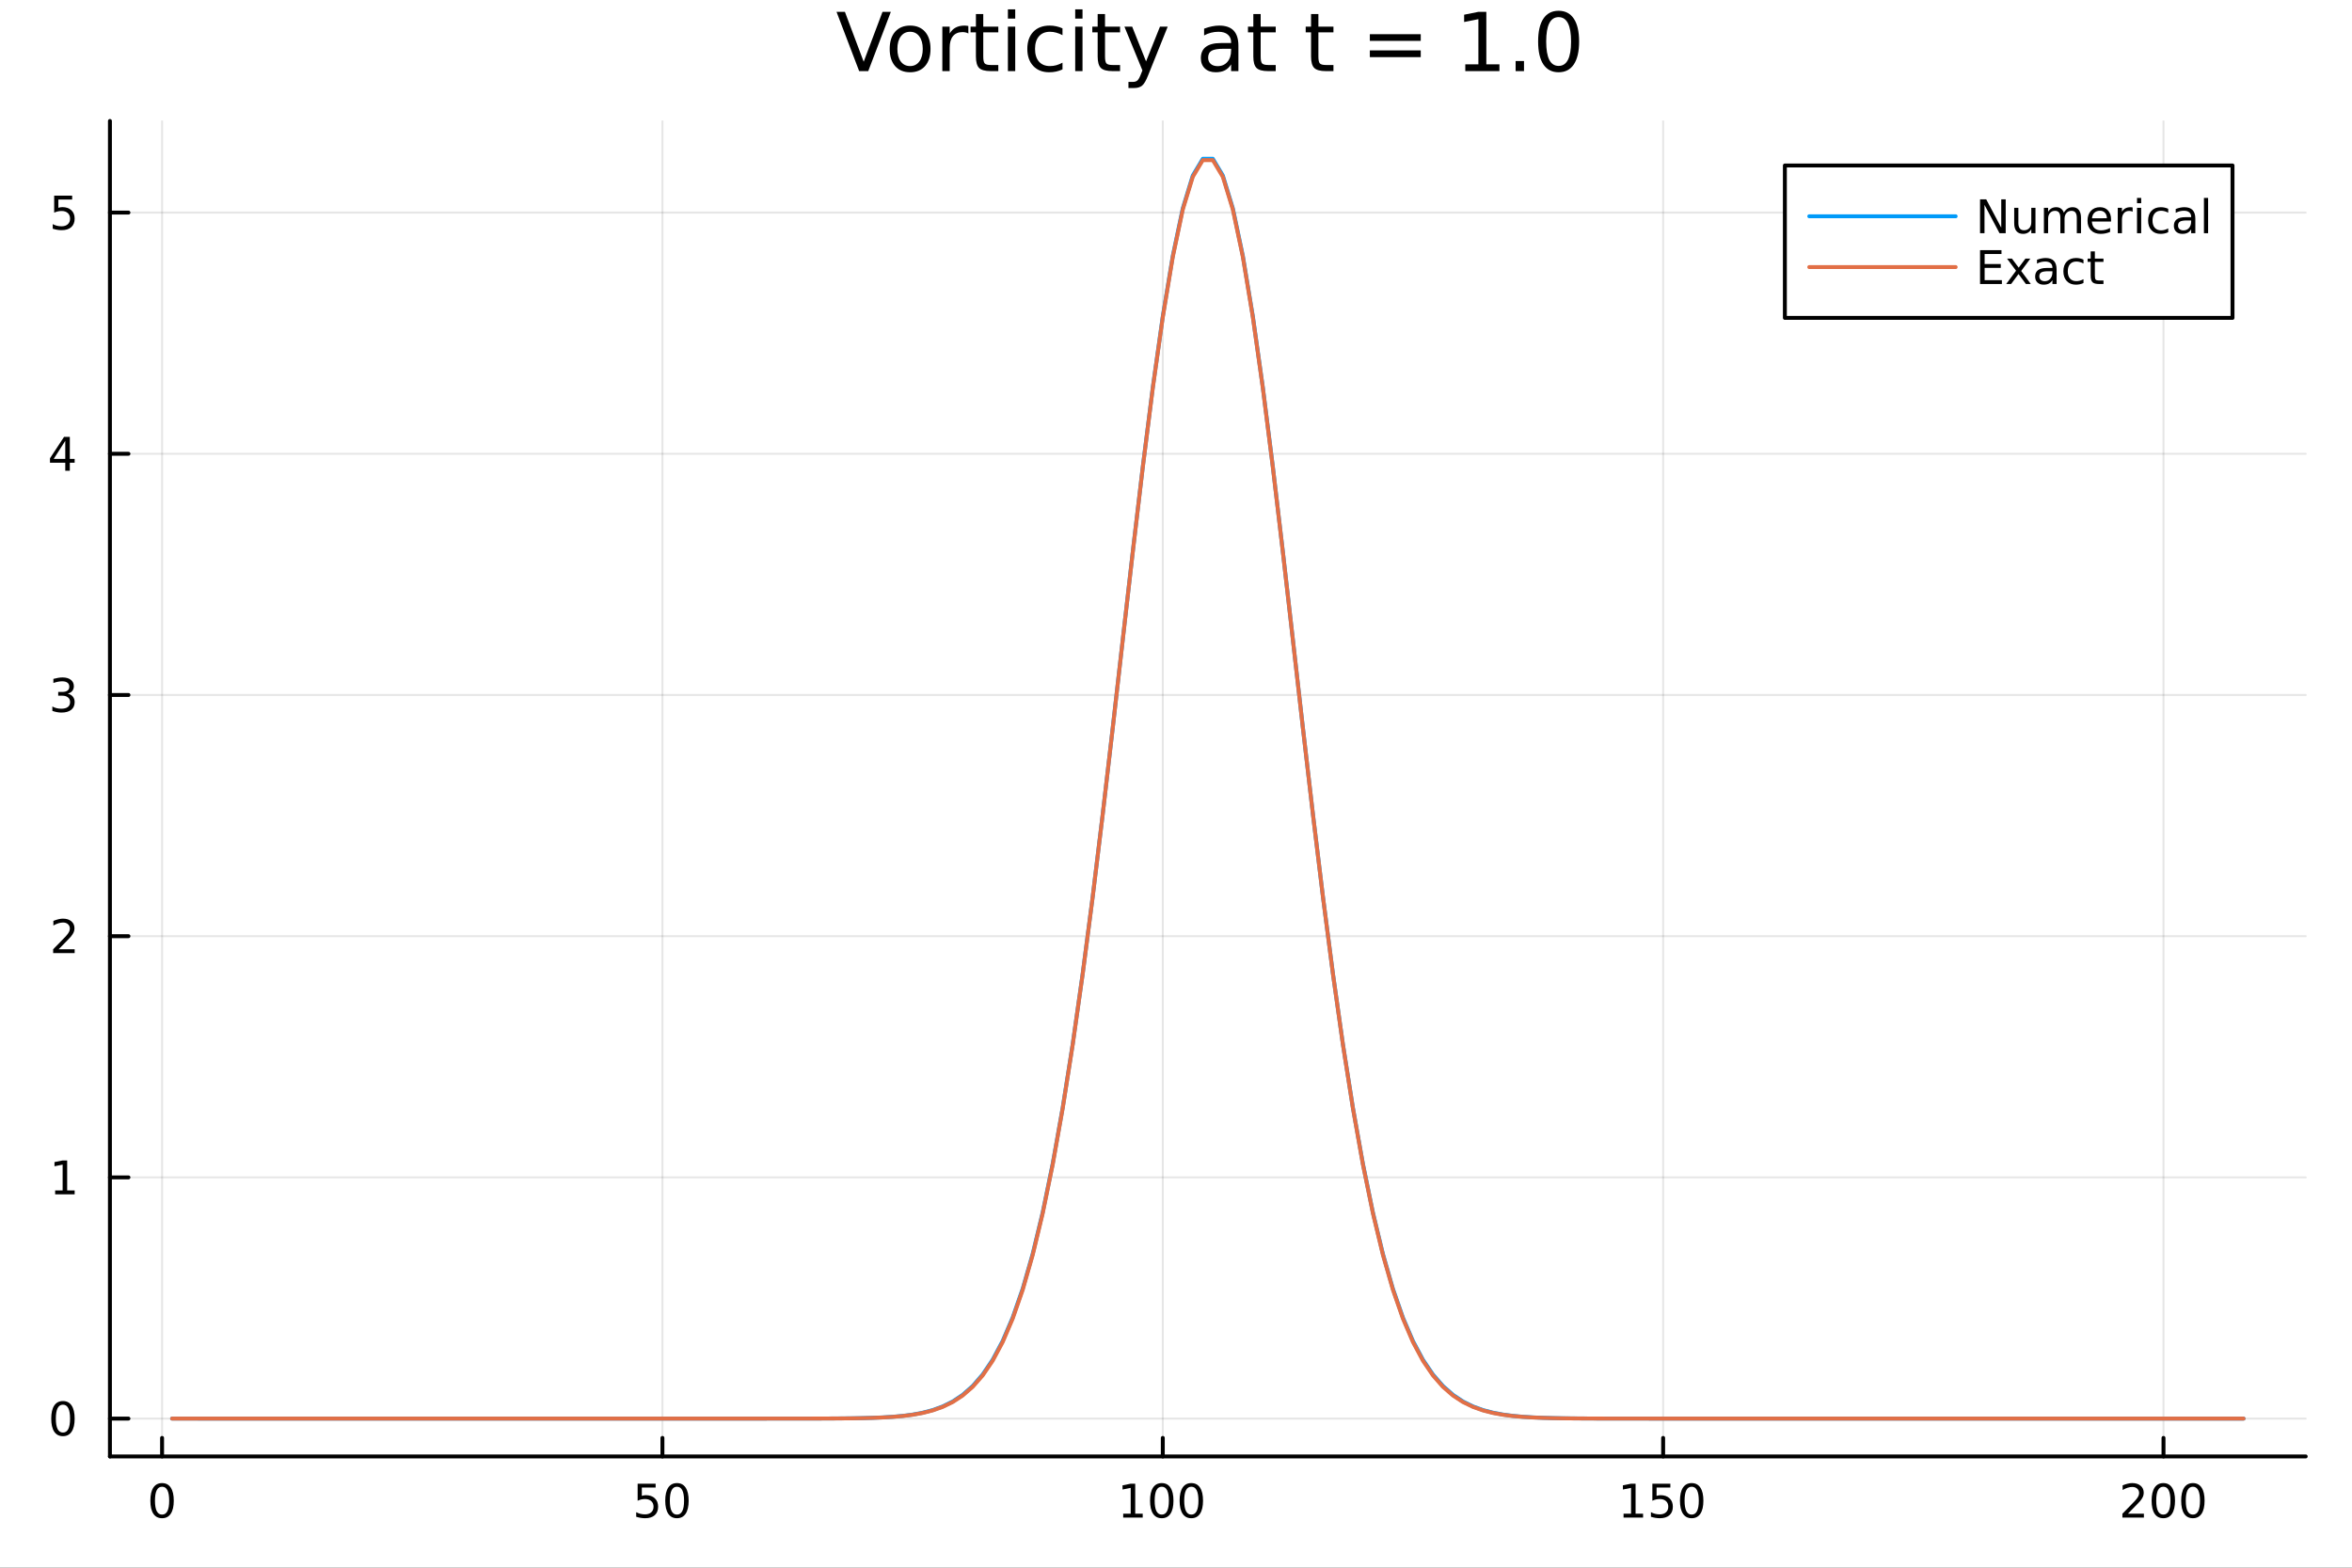 <?xml version="1.0" encoding="utf-8"?>
<svg xmlns="http://www.w3.org/2000/svg" xmlns:xlink="http://www.w3.org/1999/xlink" width="600" height="400" viewBox="0 0 2400 1600">
<rect x="0" y="0" width="2400" height="1600" fill="#333333" stroke="none"/>
<defs>
  <clipPath id="clip880">
    <rect x="0" y="0" width="2400" height="1600"/>
  </clipPath>
</defs>
<path clip-path="url(#clip880)" d="M0 1600 L2400 1600 L2400 0 L0 0  Z" fill="#ffffff" fill-rule="evenodd" fill-opacity="1"/>
<defs>
  <clipPath id="clip881">
    <rect x="480" y="0" width="1681" height="1600"/>
  </clipPath>
</defs>
<path clip-path="url(#clip880)" d="M112.177 1486.45 L2352.76 1486.45 L2352.76 123.472 L112.177 123.472  Z" fill="#ffffff" fill-rule="evenodd" fill-opacity="1"/>
<defs>
  <clipPath id="clip882">
    <rect x="112" y="123" width="2242" height="1364"/>
  </clipPath>
</defs>
<polyline clip-path="url(#clip882)" style="stroke:#000000; stroke-linecap:round; stroke-linejoin:round; stroke-width:2; stroke-opacity:0.1; fill:none" points="165.378,1486.45 165.378,123.472 "/>
<polyline clip-path="url(#clip882)" style="stroke:#000000; stroke-linecap:round; stroke-linejoin:round; stroke-width:2; stroke-opacity:0.1; fill:none" points="675.947,1486.45 675.947,123.472 "/>
<polyline clip-path="url(#clip882)" style="stroke:#000000; stroke-linecap:round; stroke-linejoin:round; stroke-width:2; stroke-opacity:0.1; fill:none" points="1186.52,1486.45 1186.52,123.472 "/>
<polyline clip-path="url(#clip882)" style="stroke:#000000; stroke-linecap:round; stroke-linejoin:round; stroke-width:2; stroke-opacity:0.1; fill:none" points="1697.08,1486.45 1697.08,123.472 "/>
<polyline clip-path="url(#clip882)" style="stroke:#000000; stroke-linecap:round; stroke-linejoin:round; stroke-width:2; stroke-opacity:0.1; fill:none" points="2207.65,1486.45 2207.65,123.472 "/>
<polyline clip-path="url(#clip880)" style="stroke:#000000; stroke-linecap:round; stroke-linejoin:round; stroke-width:4; stroke-opacity:1; fill:none" points="112.177,1486.45 2352.76,1486.45 "/>
<polyline clip-path="url(#clip880)" style="stroke:#000000; stroke-linecap:round; stroke-linejoin:round; stroke-width:4; stroke-opacity:1; fill:none" points="165.378,1486.45 165.378,1467.55 "/>
<polyline clip-path="url(#clip880)" style="stroke:#000000; stroke-linecap:round; stroke-linejoin:round; stroke-width:4; stroke-opacity:1; fill:none" points="675.947,1486.45 675.947,1467.55 "/>
<polyline clip-path="url(#clip880)" style="stroke:#000000; stroke-linecap:round; stroke-linejoin:round; stroke-width:4; stroke-opacity:1; fill:none" points="1186.52,1486.45 1186.52,1467.55 "/>
<polyline clip-path="url(#clip880)" style="stroke:#000000; stroke-linecap:round; stroke-linejoin:round; stroke-width:4; stroke-opacity:1; fill:none" points="1697.08,1486.45 1697.08,1467.55 "/>
<polyline clip-path="url(#clip880)" style="stroke:#000000; stroke-linecap:round; stroke-linejoin:round; stroke-width:4; stroke-opacity:1; fill:none" points="2207.65,1486.45 2207.65,1467.55 "/>
<path clip-path="url(#clip880)" d="M165.378 1517.37 Q161.767 1517.37 159.939 1520.93 Q158.133 1524.47 158.133 1531.6 Q158.133 1538.71 159.939 1542.27 Q161.767 1545.82 165.378 1545.82 Q169.013 1545.82 170.818 1542.27 Q172.647 1538.71 172.647 1531.6 Q172.647 1524.47 170.818 1520.93 Q169.013 1517.37 165.378 1517.37 M165.378 1513.66 Q171.189 1513.66 174.244 1518.27 Q177.323 1522.85 177.323 1531.6 Q177.323 1540.33 174.244 1544.94 Q171.189 1549.52 165.378 1549.52 Q159.568 1549.52 156.49 1544.94 Q153.434 1540.33 153.434 1531.6 Q153.434 1522.85 156.49 1518.27 Q159.568 1513.66 165.378 1513.66 Z" fill="#000000" fill-rule="nonzero" fill-opacity="1" /><path clip-path="url(#clip880)" d="M650.646 1514.29 L669.002 1514.29 L669.002 1518.22 L654.928 1518.22 L654.928 1526.7 Q655.947 1526.35 656.966 1526.19 Q657.984 1526 659.003 1526 Q664.79 1526 668.169 1529.17 Q671.549 1532.34 671.549 1537.76 Q671.549 1543.34 668.077 1546.44 Q664.604 1549.52 658.285 1549.52 Q656.109 1549.52 653.841 1549.15 Q651.595 1548.78 649.188 1548.04 L649.188 1543.34 Q651.271 1544.47 653.493 1545.03 Q655.716 1545.58 658.192 1545.58 Q662.197 1545.58 664.535 1543.48 Q666.873 1541.37 666.873 1537.76 Q666.873 1534.15 664.535 1532.04 Q662.197 1529.94 658.192 1529.94 Q656.317 1529.94 654.442 1530.35 Q652.591 1530.77 650.646 1531.65 L650.646 1514.29 Z" fill="#000000" fill-rule="nonzero" fill-opacity="1" /><path clip-path="url(#clip880)" d="M690.762 1517.37 Q687.151 1517.37 685.322 1520.93 Q683.516 1524.47 683.516 1531.6 Q683.516 1538.71 685.322 1542.27 Q687.151 1545.82 690.762 1545.82 Q694.396 1545.82 696.201 1542.27 Q698.03 1538.71 698.03 1531.6 Q698.03 1524.47 696.201 1520.93 Q694.396 1517.37 690.762 1517.37 M690.762 1513.66 Q696.572 1513.66 699.627 1518.27 Q702.706 1522.85 702.706 1531.6 Q702.706 1540.33 699.627 1544.94 Q696.572 1549.52 690.762 1549.52 Q684.951 1549.52 681.873 1544.94 Q678.817 1540.33 678.817 1531.6 Q678.817 1522.85 681.873 1518.27 Q684.951 1513.66 690.762 1513.66 Z" fill="#000000" fill-rule="nonzero" fill-opacity="1" /><path clip-path="url(#clip880)" d="M1146.12 1544.91 L1153.76 1544.91 L1153.76 1518.55 L1145.45 1520.21 L1145.45 1515.95 L1153.71 1514.29 L1158.39 1514.29 L1158.39 1544.91 L1166.03 1544.91 L1166.03 1548.85 L1146.12 1548.85 L1146.12 1544.91 Z" fill="#000000" fill-rule="nonzero" fill-opacity="1" /><path clip-path="url(#clip880)" d="M1185.47 1517.37 Q1181.86 1517.37 1180.03 1520.93 Q1178.23 1524.47 1178.23 1531.6 Q1178.23 1538.71 1180.03 1542.27 Q1181.86 1545.82 1185.47 1545.82 Q1189.11 1545.82 1190.91 1542.27 Q1192.74 1538.71 1192.74 1531.6 Q1192.74 1524.47 1190.91 1520.93 Q1189.11 1517.37 1185.47 1517.37 M1185.47 1513.66 Q1191.28 1513.66 1194.34 1518.27 Q1197.42 1522.85 1197.42 1531.6 Q1197.42 1540.33 1194.34 1544.94 Q1191.28 1549.52 1185.47 1549.52 Q1179.66 1549.52 1176.58 1544.94 Q1173.53 1540.33 1173.53 1531.6 Q1173.53 1522.85 1176.58 1518.27 Q1179.66 1513.66 1185.47 1513.66 Z" fill="#000000" fill-rule="nonzero" fill-opacity="1" /><path clip-path="url(#clip880)" d="M1215.64 1517.37 Q1212.02 1517.37 1210.2 1520.93 Q1208.39 1524.47 1208.39 1531.6 Q1208.39 1538.71 1210.2 1542.27 Q1212.02 1545.82 1215.64 1545.82 Q1219.27 1545.82 1221.08 1542.27 Q1222.9 1538.71 1222.9 1531.6 Q1222.9 1524.47 1221.08 1520.93 Q1219.27 1517.37 1215.64 1517.37 M1215.64 1513.66 Q1221.45 1513.66 1224.5 1518.27 Q1227.58 1522.85 1227.58 1531.6 Q1227.58 1540.33 1224.5 1544.94 Q1221.45 1549.52 1215.64 1549.52 Q1209.83 1549.52 1206.75 1544.94 Q1203.69 1540.33 1203.69 1531.6 Q1203.69 1522.85 1206.75 1518.27 Q1209.83 1513.66 1215.64 1513.66 Z" fill="#000000" fill-rule="nonzero" fill-opacity="1" /><path clip-path="url(#clip880)" d="M1656.69 1544.91 L1664.33 1544.91 L1664.33 1518.55 L1656.02 1520.21 L1656.02 1515.95 L1664.28 1514.29 L1668.96 1514.29 L1668.96 1544.91 L1676.6 1544.91 L1676.6 1548.85 L1656.69 1548.85 L1656.69 1544.91 Z" fill="#000000" fill-rule="nonzero" fill-opacity="1" /><path clip-path="url(#clip880)" d="M1686.09 1514.29 L1704.44 1514.29 L1704.44 1518.22 L1690.37 1518.22 L1690.37 1526.7 Q1691.39 1526.35 1692.41 1526.19 Q1693.43 1526 1694.44 1526 Q1700.23 1526 1703.61 1529.17 Q1706.99 1532.34 1706.99 1537.76 Q1706.99 1543.34 1703.52 1546.44 Q1700.05 1549.52 1693.73 1549.52 Q1691.55 1549.52 1689.28 1549.15 Q1687.04 1548.78 1684.63 1548.04 L1684.63 1543.34 Q1686.71 1544.47 1688.94 1545.03 Q1691.16 1545.58 1693.63 1545.58 Q1697.64 1545.58 1699.98 1543.48 Q1702.32 1541.37 1702.32 1537.76 Q1702.32 1534.15 1699.98 1532.04 Q1697.64 1529.94 1693.63 1529.94 Q1691.76 1529.94 1689.88 1530.35 Q1688.03 1530.77 1686.09 1531.65 L1686.09 1514.29 Z" fill="#000000" fill-rule="nonzero" fill-opacity="1" /><path clip-path="url(#clip880)" d="M1726.2 1517.37 Q1722.59 1517.37 1720.76 1520.93 Q1718.96 1524.47 1718.96 1531.6 Q1718.96 1538.71 1720.76 1542.27 Q1722.59 1545.82 1726.2 1545.82 Q1729.84 1545.82 1731.64 1542.27 Q1733.47 1538.71 1733.47 1531.6 Q1733.47 1524.47 1731.64 1520.93 Q1729.84 1517.37 1726.2 1517.37 M1726.2 1513.66 Q1732.01 1513.66 1735.07 1518.27 Q1738.15 1522.85 1738.15 1531.6 Q1738.15 1540.33 1735.07 1544.94 Q1732.01 1549.52 1726.2 1549.52 Q1720.39 1549.52 1717.32 1544.94 Q1714.26 1540.33 1714.26 1531.6 Q1714.26 1522.85 1717.32 1518.27 Q1720.39 1513.66 1726.2 1513.66 Z" fill="#000000" fill-rule="nonzero" fill-opacity="1" /><path clip-path="url(#clip880)" d="M2171.34 1544.91 L2187.66 1544.91 L2187.66 1548.85 L2165.72 1548.85 L2165.72 1544.91 Q2168.38 1542.16 2172.97 1537.53 Q2177.57 1532.88 2178.75 1531.53 Q2181 1529.01 2181.88 1527.27 Q2182.78 1525.51 2182.78 1523.82 Q2182.78 1521.07 2180.84 1519.33 Q2178.91 1517.6 2175.81 1517.6 Q2173.61 1517.6 2171.16 1518.36 Q2168.73 1519.13 2165.95 1520.68 L2165.95 1515.95 Q2168.78 1514.82 2171.23 1514.24 Q2173.68 1513.66 2175.72 1513.66 Q2181.09 1513.66 2184.28 1516.35 Q2187.48 1519.03 2187.48 1523.52 Q2187.48 1525.65 2186.67 1527.57 Q2185.88 1529.47 2183.78 1532.07 Q2183.2 1532.74 2180.09 1535.95 Q2176.99 1539.15 2171.34 1544.91 Z" fill="#000000" fill-rule="nonzero" fill-opacity="1" /><path clip-path="url(#clip880)" d="M2207.48 1517.37 Q2203.87 1517.37 2202.04 1520.93 Q2200.23 1524.47 2200.23 1531.6 Q2200.23 1538.71 2202.04 1542.27 Q2203.87 1545.82 2207.48 1545.82 Q2211.11 1545.82 2212.92 1542.27 Q2214.75 1538.71 2214.75 1531.6 Q2214.75 1524.47 2212.92 1520.93 Q2211.11 1517.37 2207.48 1517.37 M2207.48 1513.66 Q2213.29 1513.66 2216.34 1518.27 Q2219.42 1522.85 2219.42 1531.6 Q2219.42 1540.33 2216.34 1544.94 Q2213.29 1549.52 2207.48 1549.52 Q2201.67 1549.52 2198.59 1544.94 Q2195.53 1540.33 2195.53 1531.6 Q2195.53 1522.85 2198.59 1518.27 Q2201.67 1513.66 2207.48 1513.66 Z" fill="#000000" fill-rule="nonzero" fill-opacity="1" /><path clip-path="url(#clip880)" d="M2237.64 1517.37 Q2234.03 1517.37 2232.2 1520.93 Q2230.4 1524.47 2230.4 1531.6 Q2230.4 1538.71 2232.2 1542.27 Q2234.03 1545.82 2237.64 1545.82 Q2241.27 1545.82 2243.08 1542.27 Q2244.91 1538.71 2244.91 1531.6 Q2244.91 1524.47 2243.08 1520.93 Q2241.27 1517.37 2237.64 1517.37 M2237.64 1513.66 Q2243.45 1513.66 2246.51 1518.27 Q2249.58 1522.85 2249.58 1531.6 Q2249.58 1540.33 2246.51 1544.94 Q2243.45 1549.52 2237.64 1549.52 Q2231.83 1549.52 2228.75 1544.94 Q2225.7 1540.33 2225.7 1531.6 Q2225.7 1522.85 2228.75 1518.27 Q2231.83 1513.66 2237.64 1513.66 Z" fill="#000000" fill-rule="nonzero" fill-opacity="1" /><polyline clip-path="url(#clip882)" style="stroke:#000000; stroke-linecap:round; stroke-linejoin:round; stroke-width:2; stroke-opacity:0.1; fill:none" points="112.177,1447.83 2352.76,1447.83 "/>
<polyline clip-path="url(#clip882)" style="stroke:#000000; stroke-linecap:round; stroke-linejoin:round; stroke-width:2; stroke-opacity:0.1; fill:none" points="112.177,1201.65 2352.76,1201.65 "/>
<polyline clip-path="url(#clip882)" style="stroke:#000000; stroke-linecap:round; stroke-linejoin:round; stroke-width:2; stroke-opacity:0.1; fill:none" points="112.177,955.482 2352.76,955.482 "/>
<polyline clip-path="url(#clip882)" style="stroke:#000000; stroke-linecap:round; stroke-linejoin:round; stroke-width:2; stroke-opacity:0.1; fill:none" points="112.177,709.308 2352.76,709.308 "/>
<polyline clip-path="url(#clip882)" style="stroke:#000000; stroke-linecap:round; stroke-linejoin:round; stroke-width:2; stroke-opacity:0.1; fill:none" points="112.177,463.135 2352.76,463.135 "/>
<polyline clip-path="url(#clip882)" style="stroke:#000000; stroke-linecap:round; stroke-linejoin:round; stroke-width:2; stroke-opacity:0.1; fill:none" points="112.177,216.962 2352.76,216.962 "/>
<polyline clip-path="url(#clip880)" style="stroke:#000000; stroke-linecap:round; stroke-linejoin:round; stroke-width:4; stroke-opacity:1; fill:none" points="112.177,1486.45 112.177,123.472 "/>
<polyline clip-path="url(#clip880)" style="stroke:#000000; stroke-linecap:round; stroke-linejoin:round; stroke-width:4; stroke-opacity:1; fill:none" points="112.177,1447.83 131.075,1447.83 "/>
<polyline clip-path="url(#clip880)" style="stroke:#000000; stroke-linecap:round; stroke-linejoin:round; stroke-width:4; stroke-opacity:1; fill:none" points="112.177,1201.65 131.075,1201.65 "/>
<polyline clip-path="url(#clip880)" style="stroke:#000000; stroke-linecap:round; stroke-linejoin:round; stroke-width:4; stroke-opacity:1; fill:none" points="112.177,955.482 131.075,955.482 "/>
<polyline clip-path="url(#clip880)" style="stroke:#000000; stroke-linecap:round; stroke-linejoin:round; stroke-width:4; stroke-opacity:1; fill:none" points="112.177,709.308 131.075,709.308 "/>
<polyline clip-path="url(#clip880)" style="stroke:#000000; stroke-linecap:round; stroke-linejoin:round; stroke-width:4; stroke-opacity:1; fill:none" points="112.177,463.135 131.075,463.135 "/>
<polyline clip-path="url(#clip880)" style="stroke:#000000; stroke-linecap:round; stroke-linejoin:round; stroke-width:4; stroke-opacity:1; fill:none" points="112.177,216.962 131.075,216.962 "/>
<path clip-path="url(#clip880)" d="M64.233 1433.63 Q60.622 1433.63 58.793 1437.19 Q56.987 1440.73 56.987 1447.86 Q56.987 1454.97 58.793 1458.53 Q60.622 1462.08 64.233 1462.08 Q67.867 1462.08 69.673 1458.53 Q71.501 1454.97 71.501 1447.86 Q71.501 1440.73 69.673 1437.19 Q67.867 1433.63 64.233 1433.63 M64.233 1429.92 Q70.043 1429.92 73.099 1434.53 Q76.177 1439.11 76.177 1447.86 Q76.177 1456.59 73.099 1461.2 Q70.043 1465.78 64.233 1465.78 Q58.423 1465.78 55.344 1461.2 Q52.288 1456.59 52.288 1447.86 Q52.288 1439.11 55.344 1434.53 Q58.423 1429.92 64.233 1429.92 Z" fill="#000000" fill-rule="nonzero" fill-opacity="1" /><path clip-path="url(#clip880)" d="M56.27 1215 L63.909 1215 L63.909 1188.63 L55.599 1190.3 L55.599 1186.04 L63.862 1184.37 L68.538 1184.37 L68.538 1215 L76.177 1215 L76.177 1218.93 L56.27 1218.93 L56.27 1215 Z" fill="#000000" fill-rule="nonzero" fill-opacity="1" /><path clip-path="url(#clip880)" d="M59.858 968.826 L76.177 968.826 L76.177 972.762 L54.233 972.762 L54.233 968.826 Q56.895 966.072 61.478 961.442 Q66.085 956.789 67.265 955.447 Q69.51 952.924 70.39 951.188 Q71.293 949.428 71.293 947.739 Q71.293 944.984 69.349 943.248 Q67.427 941.512 64.325 941.512 Q62.126 941.512 59.673 942.276 Q57.242 943.04 54.464 944.59 L54.464 939.868 Q57.288 938.734 59.742 938.155 Q62.196 937.577 64.233 937.577 Q69.603 937.577 72.798 940.262 Q75.992 942.947 75.992 947.438 Q75.992 949.567 75.182 951.489 Q74.395 953.387 72.288 955.979 Q71.71 956.651 68.608 959.868 Q65.506 963.063 59.858 968.826 Z" fill="#000000" fill-rule="nonzero" fill-opacity="1" /><path clip-path="url(#clip880)" d="M69.048 707.954 Q72.404 708.672 74.279 710.94 Q76.177 713.209 76.177 716.542 Q76.177 721.658 72.659 724.459 Q69.14 727.26 62.659 727.26 Q60.483 727.26 58.168 726.82 Q55.876 726.403 53.423 725.547 L53.423 721.033 Q55.367 722.167 57.682 722.746 Q59.997 723.325 62.52 723.325 Q66.918 723.325 69.21 721.588 Q71.524 719.852 71.524 716.542 Q71.524 713.487 69.372 711.774 Q67.242 710.038 63.423 710.038 L59.395 710.038 L59.395 706.195 L63.608 706.195 Q67.057 706.195 68.885 704.829 Q70.714 703.44 70.714 700.848 Q70.714 698.186 68.816 696.774 Q66.941 695.339 63.423 695.339 Q61.501 695.339 59.302 695.755 Q57.103 696.172 54.464 697.052 L54.464 692.885 Q57.126 692.144 59.441 691.774 Q61.779 691.403 63.839 691.403 Q69.163 691.403 72.265 693.834 Q75.367 696.241 75.367 700.362 Q75.367 703.232 73.724 705.223 Q72.08 707.19 69.048 707.954 Z" fill="#000000" fill-rule="nonzero" fill-opacity="1" /><path clip-path="url(#clip880)" d="M66.594 449.929 L54.788 468.378 L66.594 468.378 L66.594 449.929 M65.367 445.855 L71.247 445.855 L71.247 468.378 L76.177 468.378 L76.177 472.267 L71.247 472.267 L71.247 480.415 L66.594 480.415 L66.594 472.267 L50.992 472.267 L50.992 467.753 L65.367 445.855 Z" fill="#000000" fill-rule="nonzero" fill-opacity="1" /><path clip-path="url(#clip880)" d="M55.275 199.682 L73.631 199.682 L73.631 203.617 L59.557 203.617 L59.557 212.089 Q60.575 211.742 61.594 211.58 Q62.612 211.395 63.631 211.395 Q69.418 211.395 72.798 214.566 Q76.177 217.737 76.177 223.154 Q76.177 228.733 72.705 231.835 Q69.233 234.913 62.913 234.913 Q60.737 234.913 58.469 234.543 Q56.224 234.173 53.816 233.432 L53.816 228.733 Q55.9 229.867 58.122 230.423 Q60.344 230.978 62.821 230.978 Q66.825 230.978 69.163 228.872 Q71.501 226.765 71.501 223.154 Q71.501 219.543 69.163 217.437 Q66.825 215.33 62.821 215.33 Q60.946 215.33 59.071 215.747 Q57.219 216.163 55.275 217.043 L55.275 199.682 Z" fill="#000000" fill-rule="nonzero" fill-opacity="1" /><path clip-path="url(#clip880)" d="M876.696 72.576 L853.606 12.096 L862.153 12.096 L881.314 63.016 L900.515 12.096 L909.022 12.096 L885.972 72.576 L876.696 72.576 Z" fill="#000000" fill-rule="nonzero" fill-opacity="1" /><path clip-path="url(#clip880)" d="M928.669 32.431 Q922.674 32.431 919.19 37.131 Q915.706 41.789 915.706 49.931 Q915.706 58.074 919.149 62.773 Q922.633 67.431 928.669 67.431 Q934.624 67.431 938.108 62.732 Q941.591 58.033 941.591 49.931 Q941.591 41.87 938.108 37.171 Q934.624 32.431 928.669 32.431 M928.669 26.112 Q938.391 26.112 943.941 32.431 Q949.491 38.751 949.491 49.931 Q949.491 61.071 943.941 67.431 Q938.391 73.751 928.669 73.751 Q918.906 73.751 913.357 67.431 Q907.847 61.071 907.847 49.931 Q907.847 38.751 913.357 32.431 Q918.906 26.112 928.669 26.112 Z" fill="#000000" fill-rule="nonzero" fill-opacity="1" /><path clip-path="url(#clip880)" d="M988.136 34.173 Q986.88 33.444 985.382 33.12 Q983.923 32.756 982.141 32.756 Q975.822 32.756 972.419 36.888 Q969.056 40.979 969.056 48.676 L969.056 72.576 L961.562 72.576 L961.562 27.206 L969.056 27.206 L969.056 34.254 Q971.406 30.122 975.173 28.138 Q978.941 26.112 984.328 26.112 Q985.098 26.112 986.03 26.234 Q986.961 26.315 988.096 26.517 L988.136 34.173 Z" fill="#000000" fill-rule="nonzero" fill-opacity="1" /><path clip-path="url(#clip880)" d="M1003.33 14.324 L1003.33 27.206 L1018.68 27.206 L1018.68 32.999 L1003.33 32.999 L1003.33 57.628 Q1003.33 63.178 1004.83 64.758 Q1006.37 66.338 1011.02 66.338 L1018.68 66.338 L1018.68 72.576 L1011.02 72.576 Q1002.4 72.576 999.114 69.376 Q995.833 66.135 995.833 57.628 L995.833 32.999 L990.364 32.999 L990.364 27.206 L995.833 27.206 L995.833 14.324 L1003.33 14.324 Z" fill="#000000" fill-rule="nonzero" fill-opacity="1" /><path clip-path="url(#clip880)" d="M1028.48 27.206 L1035.94 27.206 L1035.94 72.576 L1028.48 72.576 L1028.48 27.206 M1028.48 9.544 L1035.94 9.544 L1035.94 18.983 L1028.48 18.983 L1028.48 9.544 Z" fill="#000000" fill-rule="nonzero" fill-opacity="1" /><path clip-path="url(#clip880)" d="M1084.18 28.948 L1084.18 35.915 Q1081.02 34.173 1077.82 33.323 Q1074.66 32.431 1071.42 32.431 Q1064.17 32.431 1060.16 37.05 Q1056.15 41.627 1056.15 49.931 Q1056.15 58.236 1060.16 62.854 Q1064.17 67.431 1071.42 67.431 Q1074.66 67.431 1077.82 66.581 Q1081.02 65.689 1084.18 63.948 L1084.18 70.834 Q1081.06 72.292 1077.7 73.022 Q1074.38 73.751 1070.61 73.751 Q1060.36 73.751 1054.33 67.31 Q1048.29 60.869 1048.29 49.931 Q1048.29 38.832 1054.37 32.472 Q1060.49 26.112 1071.1 26.112 Q1074.54 26.112 1077.82 26.841 Q1081.1 27.53 1084.18 28.948 Z" fill="#000000" fill-rule="nonzero" fill-opacity="1" /><path clip-path="url(#clip880)" d="M1097.15 27.206 L1104.6 27.206 L1104.6 72.576 L1097.15 72.576 L1097.15 27.206 M1097.15 9.544 L1104.6 9.544 L1104.6 18.983 L1097.15 18.983 L1097.15 9.544 Z" fill="#000000" fill-rule="nonzero" fill-opacity="1" /><path clip-path="url(#clip880)" d="M1127.57 14.324 L1127.57 27.206 L1142.92 27.206 L1142.92 32.999 L1127.57 32.999 L1127.57 57.628 Q1127.57 63.178 1129.07 64.758 Q1130.61 66.338 1135.27 66.338 L1142.92 66.338 L1142.92 72.576 L1135.27 72.576 Q1126.64 72.576 1123.36 69.376 Q1120.07 66.135 1120.07 57.628 L1120.07 32.999 L1114.61 32.999 L1114.61 27.206 L1120.07 27.206 L1120.07 14.324 L1127.57 14.324 Z" fill="#000000" fill-rule="nonzero" fill-opacity="1" /><path clip-path="url(#clip880)" d="M1171.6 76.789 Q1168.44 84.891 1165.44 87.362 Q1162.45 89.833 1157.42 89.833 L1151.47 89.833 L1151.47 83.594 L1155.84 83.594 Q1158.92 83.594 1160.62 82.136 Q1162.33 80.678 1164.39 75.25 L1165.73 71.847 L1147.38 27.206 L1155.28 27.206 L1169.45 62.692 L1183.63 27.206 L1191.53 27.206 L1171.6 76.789 Z" fill="#000000" fill-rule="nonzero" fill-opacity="1" /><path clip-path="url(#clip880)" d="M1248.81 49.769 Q1239.78 49.769 1236.29 51.835 Q1232.81 53.901 1232.81 58.884 Q1232.81 62.854 1235.4 65.203 Q1238.04 67.512 1242.53 67.512 Q1248.73 67.512 1252.46 63.137 Q1256.23 58.722 1256.23 51.43 L1256.23 49.769 L1248.81 49.769 M1263.68 46.691 L1263.68 72.576 L1256.23 72.576 L1256.23 65.689 Q1253.67 69.821 1249.87 71.806 Q1246.06 73.751 1240.55 73.751 Q1233.58 73.751 1229.45 69.862 Q1225.36 65.933 1225.36 59.37 Q1225.36 51.714 1230.46 47.825 Q1235.61 43.936 1245.77 43.936 L1256.23 43.936 L1256.23 43.207 Q1256.23 38.062 1252.82 35.267 Q1249.46 32.431 1243.34 32.431 Q1239.45 32.431 1235.77 33.363 Q1232.08 34.295 1228.68 36.158 L1228.68 29.272 Q1232.77 27.692 1236.62 26.922 Q1240.47 26.112 1244.11 26.112 Q1253.96 26.112 1258.82 31.216 Q1263.68 36.32 1263.68 46.691 Z" fill="#000000" fill-rule="nonzero" fill-opacity="1" /><path clip-path="url(#clip880)" d="M1286.4 14.324 L1286.4 27.206 L1301.76 27.206 L1301.76 32.999 L1286.4 32.999 L1286.4 57.628 Q1286.4 63.178 1287.9 64.758 Q1289.44 66.338 1294.1 66.338 L1301.76 66.338 L1301.76 72.576 L1294.1 72.576 Q1285.47 72.576 1282.19 69.376 Q1278.91 66.135 1278.91 57.628 L1278.91 32.999 L1273.44 32.999 L1273.44 27.206 L1278.91 27.206 L1278.91 14.324 L1286.4 14.324 Z" fill="#000000" fill-rule="nonzero" fill-opacity="1" /><path clip-path="url(#clip880)" d="M1345.3 14.324 L1345.3 27.206 L1360.66 27.206 L1360.66 32.999 L1345.3 32.999 L1345.3 57.628 Q1345.3 63.178 1346.8 64.758 Q1348.34 66.338 1353 66.338 L1360.66 66.338 L1360.66 72.576 L1353 72.576 Q1344.37 72.576 1341.09 69.376 Q1337.81 66.135 1337.81 57.628 L1337.81 32.999 L1332.34 32.999 L1332.34 27.206 L1337.81 27.206 L1337.81 14.324 L1345.3 14.324 Z" fill="#000000" fill-rule="nonzero" fill-opacity="1" /><path clip-path="url(#clip880)" d="M1397.8 34.903 L1449.74 34.903 L1449.74 41.708 L1397.8 41.708 L1397.8 34.903 M1397.8 51.43 L1449.74 51.43 L1449.74 58.317 L1397.8 58.317 L1397.8 51.43 Z" fill="#000000" fill-rule="nonzero" fill-opacity="1" /><path clip-path="url(#clip880)" d="M1495.19 65.689 L1508.56 65.689 L1508.56 19.55 L1494.01 22.466 L1494.01 15.013 L1508.47 12.096 L1516.66 12.096 L1516.66 65.689 L1530.03 65.689 L1530.03 72.576 L1495.19 72.576 L1495.19 65.689 Z" fill="#000000" fill-rule="nonzero" fill-opacity="1" /><path clip-path="url(#clip880)" d="M1546.55 62.287 L1555.1 62.287 L1555.1 72.576 L1546.55 72.576 L1546.55 62.287 Z" fill="#000000" fill-rule="nonzero" fill-opacity="1" /><path clip-path="url(#clip880)" d="M1590.42 17.484 Q1584.11 17.484 1580.91 23.722 Q1577.75 29.92 1577.75 42.397 Q1577.75 54.833 1580.91 61.071 Q1584.11 67.269 1590.42 67.269 Q1596.78 67.269 1599.94 61.071 Q1603.14 54.833 1603.14 42.397 Q1603.14 29.92 1599.94 23.722 Q1596.78 17.484 1590.42 17.484 M1590.42 11.002 Q1600.59 11.002 1605.94 19.064 Q1611.33 27.084 1611.33 42.397 Q1611.33 57.669 1605.94 65.73 Q1600.59 73.751 1590.42 73.751 Q1580.26 73.751 1574.87 65.73 Q1569.52 57.669 1569.52 42.397 Q1569.52 27.084 1574.87 19.064 Q1580.26 11.002 1590.42 11.002 Z" fill="#000000" fill-rule="nonzero" fill-opacity="1" /><polyline clip-path="url(#clip882)" style="stroke:#009af9; stroke-linecap:round; stroke-linejoin:round; stroke-width:4; stroke-opacity:1; fill:none" points="175.59,1447.82 185.801,1447.82 196.013,1447.82 206.224,1447.83 216.435,1447.83 226.647,1447.83 236.858,1447.83 247.069,1447.83 257.281,1447.83 267.492,1447.83 277.703,1447.83 287.915,1447.83 298.126,1447.83 308.338,1447.83 318.549,1447.83 328.76,1447.83 338.972,1447.83 349.183,1447.83 359.394,1447.83 369.606,1447.83 379.817,1447.83 390.029,1447.83 400.24,1447.83 410.451,1447.83 420.663,1447.83 430.874,1447.83 441.085,1447.83 451.297,1447.83 461.508,1447.83 471.72,1447.83 481.931,1447.83 492.142,1447.83 502.354,1447.83 512.565,1447.83 522.776,1447.83 532.988,1447.83 543.199,1447.83 553.41,1447.83 563.622,1447.83 573.833,1447.83 584.045,1447.83 594.256,1447.83 604.467,1447.83 614.679,1447.83 624.89,1447.83 635.101,1447.83 645.313,1447.83 655.524,1447.83 665.736,1447.83 675.947,1447.83 686.158,1447.83 696.37,1447.83 706.581,1447.83 716.792,1447.83 727.004,1447.83 737.215,1447.83 747.426,1447.83 757.638,1447.83 767.849,1447.83 778.061,1447.83 788.272,1447.82 798.483,1447.82 808.695,1447.81 818.906,1447.8 829.117,1447.78 839.329,1447.76 849.54,1447.71 859.752,1447.63 869.963,1447.52 880.174,1447.33 890.386,1447.05 900.597,1446.63 910.808,1446 921.02,1445.08 931.231,1443.75 941.443,1441.85 951.654,1439.17 961.865,1435.47 972.077,1430.42 982.288,1423.63 992.499,1414.63 1002.71,1402.88 1012.92,1387.76 1023.13,1368.61 1033.34,1344.69 1043.56,1315.3 1053.77,1279.71 1063.98,1237.32 1074.19,1187.64 1084.4,1130.38 1094.61,1065.53 1104.82,993.419 1115.04,914.748 1125.25,830.645 1135.46,742.659 1145.67,652.739 1155.88,563.184 1166.09,476.548 1176.3,395.537 1186.52,322.867 1196.73,261.116 1206.94,212.579 1217.15,179.117 1227.36,162.047 1237.57,162.047 1247.78,179.117 1257.99,212.575 1268.21,261.103 1278.42,322.839 1288.63,395.491 1298.84,476.485 1309.05,563.11 1319.26,652.668 1329.47,742.608 1339.69,830.635 1349.9,914.794 1360.11,993.527 1370.32,1065.7 1380.53,1130.6 1390.74,1187.88 1400.95,1237.57 1411.17,1279.94 1421.38,1315.49 1431.59,1344.84 1441.8,1368.7 1452.01,1387.82 1462.22,1402.9 1472.43,1414.62 1482.65,1423.6 1492.86,1430.39 1503.07,1435.44 1513.28,1439.14 1523.49,1441.81 1533.7,1443.72 1543.91,1445.06 1554.12,1445.99 1564.34,1446.62 1574.55,1447.05 1584.76,1447.33 1594.97,1447.51 1605.18,1447.63 1615.39,1447.71 1625.6,1447.75 1635.82,1447.78 1646.03,1447.8 1656.24,1447.81 1666.45,1447.82 1676.66,1447.82 1686.87,1447.83 1697.08,1447.83 1707.3,1447.83 1717.51,1447.83 1727.72,1447.83 1737.93,1447.83 1748.14,1447.83 1758.35,1447.83 1768.56,1447.83 1778.77,1447.83 1788.99,1447.83 1799.2,1447.83 1809.41,1447.83 1819.62,1447.83 1829.83,1447.83 1840.04,1447.83 1850.25,1447.83 1860.47,1447.83 1870.68,1447.83 1880.89,1447.83 1891.1,1447.83 1901.31,1447.83 1911.52,1447.83 1921.73,1447.83 1931.95,1447.83 1942.16,1447.83 1952.37,1447.83 1962.58,1447.83 1972.79,1447.83 1983,1447.83 1993.21,1447.83 2003.42,1447.83 2013.64,1447.83 2023.85,1447.83 2034.06,1447.83 2044.27,1447.83 2054.48,1447.83 2064.69,1447.83 2074.9,1447.83 2085.12,1447.83 2095.33,1447.83 2105.54,1447.83 2115.75,1447.83 2125.96,1447.83 2136.17,1447.83 2146.38,1447.83 2156.6,1447.83 2166.81,1447.83 2177.02,1447.83 2187.23,1447.83 2197.44,1447.83 2207.65,1447.84 2217.86,1447.84 2228.08,1447.85 2238.29,1447.85 2248.5,1447.86 2258.71,1447.86 2268.92,1447.87 2279.13,1447.87 2289.34,1447.85 "/>
<polyline clip-path="url(#clip882)" style="stroke:#e26f46; stroke-linecap:round; stroke-linejoin:round; stroke-width:4; stroke-opacity:1; fill:none" points="175.59,1447.83 185.801,1447.83 196.013,1447.83 206.224,1447.83 216.435,1447.83 226.647,1447.83 236.858,1447.83 247.069,1447.83 257.281,1447.83 267.492,1447.83 277.703,1447.83 287.915,1447.83 298.126,1447.83 308.338,1447.83 318.549,1447.83 328.76,1447.83 338.972,1447.83 349.183,1447.83 359.394,1447.83 369.606,1447.83 379.817,1447.83 390.029,1447.83 400.24,1447.83 410.451,1447.83 420.663,1447.83 430.874,1447.83 441.085,1447.83 451.297,1447.83 461.508,1447.83 471.72,1447.83 481.931,1447.83 492.142,1447.83 502.354,1447.83 512.565,1447.83 522.776,1447.83 532.988,1447.83 543.199,1447.83 553.41,1447.83 563.622,1447.83 573.833,1447.83 584.045,1447.83 594.256,1447.83 604.467,1447.83 614.679,1447.83 624.89,1447.83 635.101,1447.83 645.313,1447.83 655.524,1447.83 665.736,1447.83 675.947,1447.83 686.158,1447.83 696.37,1447.83 706.581,1447.83 716.792,1447.83 727.004,1447.83 737.215,1447.83 747.426,1447.83 757.638,1447.83 767.849,1447.83 778.061,1447.83 788.272,1447.82 798.483,1447.82 808.695,1447.81 818.906,1447.81 829.117,1447.79 839.329,1447.76 849.54,1447.72 859.752,1447.65 869.963,1447.54 880.174,1447.37 890.386,1447.1 900.597,1446.7 910.808,1446.1 921.02,1445.22 931.231,1443.94 941.443,1442.1 951.654,1439.51 961.865,1435.91 972.077,1430.97 982.288,1424.3 992.499,1415.43 1002.71,1403.8 1012.92,1388.8 1023.13,1369.72 1033.34,1345.85 1043.56,1316.45 1053.77,1280.82 1063.98,1238.33 1074.19,1188.51 1084.4,1131.1 1094.61,1066.1 1104.82,993.85 1115.04,915.079 1125.25,830.922 1135.46,742.933 1145.67,653.061 1155.88,563.599 1166.09,477.097 1176.3,396.248 1186.52,323.752 1196.73,262.174 1206.94,213.787 1217.15,180.436 1227.36,163.425 1237.57,163.425 1247.78,180.436 1257.99,213.787 1268.21,262.174 1278.42,323.752 1288.63,396.248 1298.84,477.097 1309.05,563.599 1319.26,653.061 1329.47,742.933 1339.69,830.922 1349.9,915.079 1360.11,993.85 1370.32,1066.1 1380.53,1131.1 1390.74,1188.51 1400.95,1238.33 1411.17,1280.82 1421.38,1316.45 1431.59,1345.85 1441.8,1369.72 1452.01,1388.8 1462.22,1403.8 1472.43,1415.43 1482.65,1424.3 1492.86,1430.97 1503.07,1435.91 1513.28,1439.51 1523.49,1442.1 1533.7,1443.94 1543.91,1445.22 1554.12,1446.1 1564.34,1446.7 1574.55,1447.1 1584.76,1447.37 1594.97,1447.54 1605.18,1447.65 1615.39,1447.72 1625.6,1447.76 1635.82,1447.79 1646.03,1447.81 1656.24,1447.81 1666.45,1447.82 1676.66,1447.82 1686.87,1447.83 1697.08,1447.83 1707.3,1447.83 1717.51,1447.83 1727.72,1447.83 1737.93,1447.83 1748.14,1447.83 1758.35,1447.83 1768.56,1447.83 1778.77,1447.83 1788.99,1447.83 1799.2,1447.83 1809.41,1447.83 1819.62,1447.83 1829.83,1447.83 1840.04,1447.83 1850.25,1447.83 1860.47,1447.83 1870.68,1447.83 1880.89,1447.83 1891.1,1447.83 1901.31,1447.83 1911.52,1447.83 1921.73,1447.83 1931.95,1447.83 1942.16,1447.83 1952.37,1447.83 1962.58,1447.83 1972.79,1447.83 1983,1447.83 1993.21,1447.83 2003.42,1447.83 2013.64,1447.83 2023.85,1447.83 2034.06,1447.83 2044.27,1447.83 2054.48,1447.83 2064.69,1447.83 2074.9,1447.83 2085.12,1447.83 2095.33,1447.83 2105.54,1447.83 2115.75,1447.83 2125.96,1447.83 2136.17,1447.83 2146.38,1447.83 2156.6,1447.83 2166.81,1447.83 2177.02,1447.83 2187.23,1447.83 2197.44,1447.83 2207.65,1447.83 2217.86,1447.83 2228.08,1447.83 2238.29,1447.83 2248.5,1447.83 2258.71,1447.83 2268.92,1447.83 2279.13,1447.83 2289.34,1447.83 "/>
<path clip-path="url(#clip880)" d="M1821.3 324.425 L2278.07 324.425 L2278.07 168.905 L1821.3 168.905  Z" fill="#ffffff" fill-rule="evenodd" fill-opacity="1"/>
<polyline clip-path="url(#clip880)" style="stroke:#000000; stroke-linecap:round; stroke-linejoin:round; stroke-width:4; stroke-opacity:1; fill:none" points="1821.3,324.425 2278.07,324.425 2278.07,168.905 1821.3,168.905 1821.3,324.425 "/>
<polyline clip-path="url(#clip880)" style="stroke:#009af9; stroke-linecap:round; stroke-linejoin:round; stroke-width:4; stroke-opacity:1; fill:none" points="1846.2,220.745 1995.57,220.745 "/>
<path clip-path="url(#clip880)" d="M2020.47 203.465 L2026.76 203.465 L2042.09 232.377 L2042.09 203.465 L2046.62 203.465 L2046.62 238.025 L2040.33 238.025 L2025 209.113 L2025 238.025 L2020.47 238.025 L2020.47 203.465 Z" fill="#000000" fill-rule="nonzero" fill-opacity="1" /><path clip-path="url(#clip880)" d="M2055.31 227.793 L2055.31 212.099 L2059.56 212.099 L2059.56 227.631 Q2059.56 231.312 2061 233.164 Q2062.43 234.992 2065.31 234.992 Q2068.75 234.992 2070.75 232.793 Q2072.76 230.594 2072.76 226.798 L2072.76 212.099 L2077.02 212.099 L2077.02 238.025 L2072.76 238.025 L2072.76 234.043 Q2071.21 236.404 2069.15 237.562 Q2067.11 238.696 2064.4 238.696 Q2059.93 238.696 2057.62 235.918 Q2055.31 233.14 2055.31 227.793 M2066.02 211.474 L2066.02 211.474 Z" fill="#000000" fill-rule="nonzero" fill-opacity="1" /><path clip-path="url(#clip880)" d="M2105.98 217.076 Q2107.57 214.205 2109.8 212.84 Q2112.02 211.474 2115.03 211.474 Q2119.08 211.474 2121.28 214.321 Q2123.48 217.145 2123.48 222.377 L2123.48 238.025 L2119.19 238.025 L2119.19 222.515 Q2119.19 218.789 2117.87 216.983 Q2116.55 215.178 2113.85 215.178 Q2110.54 215.178 2108.62 217.377 Q2106.69 219.576 2106.69 223.372 L2106.69 238.025 L2102.41 238.025 L2102.41 222.515 Q2102.41 218.765 2101.09 216.983 Q2099.77 215.178 2097.02 215.178 Q2093.75 215.178 2091.83 217.4 Q2089.91 219.599 2089.91 223.372 L2089.91 238.025 L2085.63 238.025 L2085.63 212.099 L2089.91 212.099 L2089.91 216.127 Q2091.37 213.742 2093.41 212.608 Q2095.44 211.474 2098.24 211.474 Q2101.07 211.474 2103.04 212.909 Q2105.03 214.344 2105.98 217.076 Z" fill="#000000" fill-rule="nonzero" fill-opacity="1" /><path clip-path="url(#clip880)" d="M2154.15 223.997 L2154.15 226.08 L2134.56 226.08 Q2134.84 230.478 2137.2 232.793 Q2139.59 235.085 2143.82 235.085 Q2146.28 235.085 2148.57 234.483 Q2150.88 233.881 2153.15 232.677 L2153.15 236.705 Q2150.86 237.677 2148.45 238.187 Q2146.05 238.696 2143.57 238.696 Q2137.37 238.696 2133.73 235.085 Q2130.12 231.474 2130.12 225.316 Q2130.12 218.951 2133.55 215.224 Q2136.99 211.474 2142.83 211.474 Q2148.06 211.474 2151.09 214.853 Q2154.15 218.21 2154.15 223.997 M2149.89 222.747 Q2149.84 219.252 2147.92 217.168 Q2146.02 215.085 2142.87 215.085 Q2139.31 215.085 2137.16 217.099 Q2135.03 219.113 2134.7 222.77 L2149.89 222.747 Z" fill="#000000" fill-rule="nonzero" fill-opacity="1" /><path clip-path="url(#clip880)" d="M2176.16 216.08 Q2175.44 215.664 2174.59 215.478 Q2173.75 215.27 2172.74 215.27 Q2169.12 215.27 2167.18 217.631 Q2165.26 219.969 2165.26 224.367 L2165.26 238.025 L2160.98 238.025 L2160.98 212.099 L2165.26 212.099 L2165.26 216.127 Q2166.6 213.766 2168.75 212.631 Q2170.91 211.474 2173.99 211.474 Q2174.43 211.474 2174.96 211.543 Q2175.49 211.59 2176.14 211.705 L2176.16 216.08 Z" fill="#000000" fill-rule="nonzero" fill-opacity="1" /><path clip-path="url(#clip880)" d="M2180.63 212.099 L2184.89 212.099 L2184.89 238.025 L2180.63 238.025 L2180.63 212.099 M2180.63 202.006 L2184.89 202.006 L2184.89 207.4 L2180.63 207.4 L2180.63 202.006 Z" fill="#000000" fill-rule="nonzero" fill-opacity="1" /><path clip-path="url(#clip880)" d="M2212.46 213.094 L2212.46 217.076 Q2210.65 216.08 2208.82 215.594 Q2207.02 215.085 2205.17 215.085 Q2201.02 215.085 2198.73 217.724 Q2196.44 220.34 2196.44 225.085 Q2196.44 229.83 2198.73 232.469 Q2201.02 235.085 2205.17 235.085 Q2207.02 235.085 2208.82 234.599 Q2210.65 234.089 2212.46 233.094 L2212.46 237.029 Q2210.67 237.863 2208.75 238.279 Q2206.86 238.696 2204.7 238.696 Q2198.85 238.696 2195.4 235.015 Q2191.95 231.335 2191.95 225.085 Q2191.95 218.742 2195.42 215.108 Q2198.92 211.474 2204.98 211.474 Q2206.95 211.474 2208.82 211.891 Q2210.7 212.284 2212.46 213.094 Z" fill="#000000" fill-rule="nonzero" fill-opacity="1" /><path clip-path="url(#clip880)" d="M2231.65 224.992 Q2226.48 224.992 2224.49 226.173 Q2222.5 227.353 2222.5 230.201 Q2222.5 232.469 2223.98 233.812 Q2225.49 235.131 2228.06 235.131 Q2231.6 235.131 2233.73 232.631 Q2235.88 230.108 2235.88 225.941 L2235.88 224.992 L2231.65 224.992 M2240.14 223.233 L2240.14 238.025 L2235.88 238.025 L2235.88 234.089 Q2234.42 236.451 2232.25 237.585 Q2230.07 238.696 2226.92 238.696 Q2222.94 238.696 2220.58 236.474 Q2218.24 234.228 2218.24 230.478 Q2218.24 226.103 2221.16 223.881 Q2224.1 221.659 2229.91 221.659 L2235.88 221.659 L2235.88 221.242 Q2235.88 218.303 2233.94 216.705 Q2232.02 215.085 2228.52 215.085 Q2226.3 215.085 2224.19 215.617 Q2222.09 216.15 2220.14 217.215 L2220.14 213.279 Q2222.48 212.377 2224.68 211.937 Q2226.88 211.474 2228.96 211.474 Q2234.59 211.474 2237.36 214.391 Q2240.14 217.307 2240.14 223.233 Z" fill="#000000" fill-rule="nonzero" fill-opacity="1" /><path clip-path="url(#clip880)" d="M2248.92 202.006 L2253.17 202.006 L2253.17 238.025 L2248.92 238.025 L2248.92 202.006 Z" fill="#000000" fill-rule="nonzero" fill-opacity="1" /><polyline clip-path="url(#clip880)" style="stroke:#e26f46; stroke-linecap:round; stroke-linejoin:round; stroke-width:4; stroke-opacity:1; fill:none" points="1846.2,272.585 1995.57,272.585 "/>
<path clip-path="url(#clip880)" d="M2020.47 255.305 L2042.32 255.305 L2042.32 259.24 L2025.14 259.24 L2025.14 269.471 L2041.6 269.471 L2041.6 273.406 L2025.14 273.406 L2025.14 285.929 L2042.74 285.929 L2042.74 289.865 L2020.47 289.865 L2020.47 255.305 Z" fill="#000000" fill-rule="nonzero" fill-opacity="1" /><path clip-path="url(#clip880)" d="M2071.79 263.939 L2062.41 276.555 L2072.27 289.865 L2067.25 289.865 L2059.7 279.68 L2052.16 289.865 L2047.13 289.865 L2057.2 276.3 L2047.99 263.939 L2053.01 263.939 L2059.89 273.175 L2066.76 263.939 L2071.79 263.939 Z" fill="#000000" fill-rule="nonzero" fill-opacity="1" /><path clip-path="url(#clip880)" d="M2090.07 276.832 Q2084.91 276.832 2082.92 278.013 Q2080.93 279.193 2080.93 282.041 Q2080.93 284.309 2082.41 285.652 Q2083.92 286.971 2086.49 286.971 Q2090.03 286.971 2092.16 284.471 Q2094.31 281.948 2094.31 277.781 L2094.31 276.832 L2090.07 276.832 M2098.57 275.073 L2098.57 289.865 L2094.31 289.865 L2094.31 285.929 Q2092.85 288.291 2090.68 289.425 Q2088.5 290.536 2085.35 290.536 Q2081.37 290.536 2079.01 288.314 Q2076.67 286.068 2076.67 282.318 Q2076.67 277.943 2079.59 275.721 Q2082.53 273.499 2088.34 273.499 L2094.31 273.499 L2094.31 273.082 Q2094.31 270.143 2092.37 268.545 Q2090.44 266.925 2086.95 266.925 Q2084.73 266.925 2082.62 267.457 Q2080.51 267.99 2078.57 269.055 L2078.57 265.119 Q2080.91 264.217 2083.11 263.777 Q2085.31 263.314 2087.39 263.314 Q2093.01 263.314 2095.79 266.231 Q2098.57 269.147 2098.57 275.073 Z" fill="#000000" fill-rule="nonzero" fill-opacity="1" /><path clip-path="url(#clip880)" d="M2126 264.934 L2126 268.916 Q2124.19 267.92 2122.37 267.434 Q2120.56 266.925 2118.71 266.925 Q2114.56 266.925 2112.27 269.564 Q2109.98 272.18 2109.98 276.925 Q2109.98 281.67 2112.27 284.309 Q2114.56 286.925 2118.71 286.925 Q2120.56 286.925 2122.37 286.439 Q2124.19 285.929 2126 284.934 L2126 288.869 Q2124.22 289.703 2122.3 290.119 Q2120.4 290.536 2118.24 290.536 Q2112.39 290.536 2108.94 286.855 Q2105.49 283.175 2105.49 276.925 Q2105.49 270.582 2108.96 266.948 Q2112.46 263.314 2118.52 263.314 Q2120.49 263.314 2122.37 263.731 Q2124.24 264.124 2126 264.934 Z" fill="#000000" fill-rule="nonzero" fill-opacity="1" /><path clip-path="url(#clip880)" d="M2137.62 256.578 L2137.62 263.939 L2146.39 263.939 L2146.39 267.249 L2137.62 267.249 L2137.62 281.323 Q2137.62 284.494 2138.48 285.397 Q2139.36 286.3 2142.02 286.3 L2146.39 286.3 L2146.39 289.865 L2142.02 289.865 Q2137.09 289.865 2135.21 288.036 Q2133.34 286.184 2133.34 281.323 L2133.34 267.249 L2130.21 267.249 L2130.21 263.939 L2133.34 263.939 L2133.34 256.578 L2137.62 256.578 Z" fill="#000000" fill-rule="nonzero" fill-opacity="1" /></svg>
